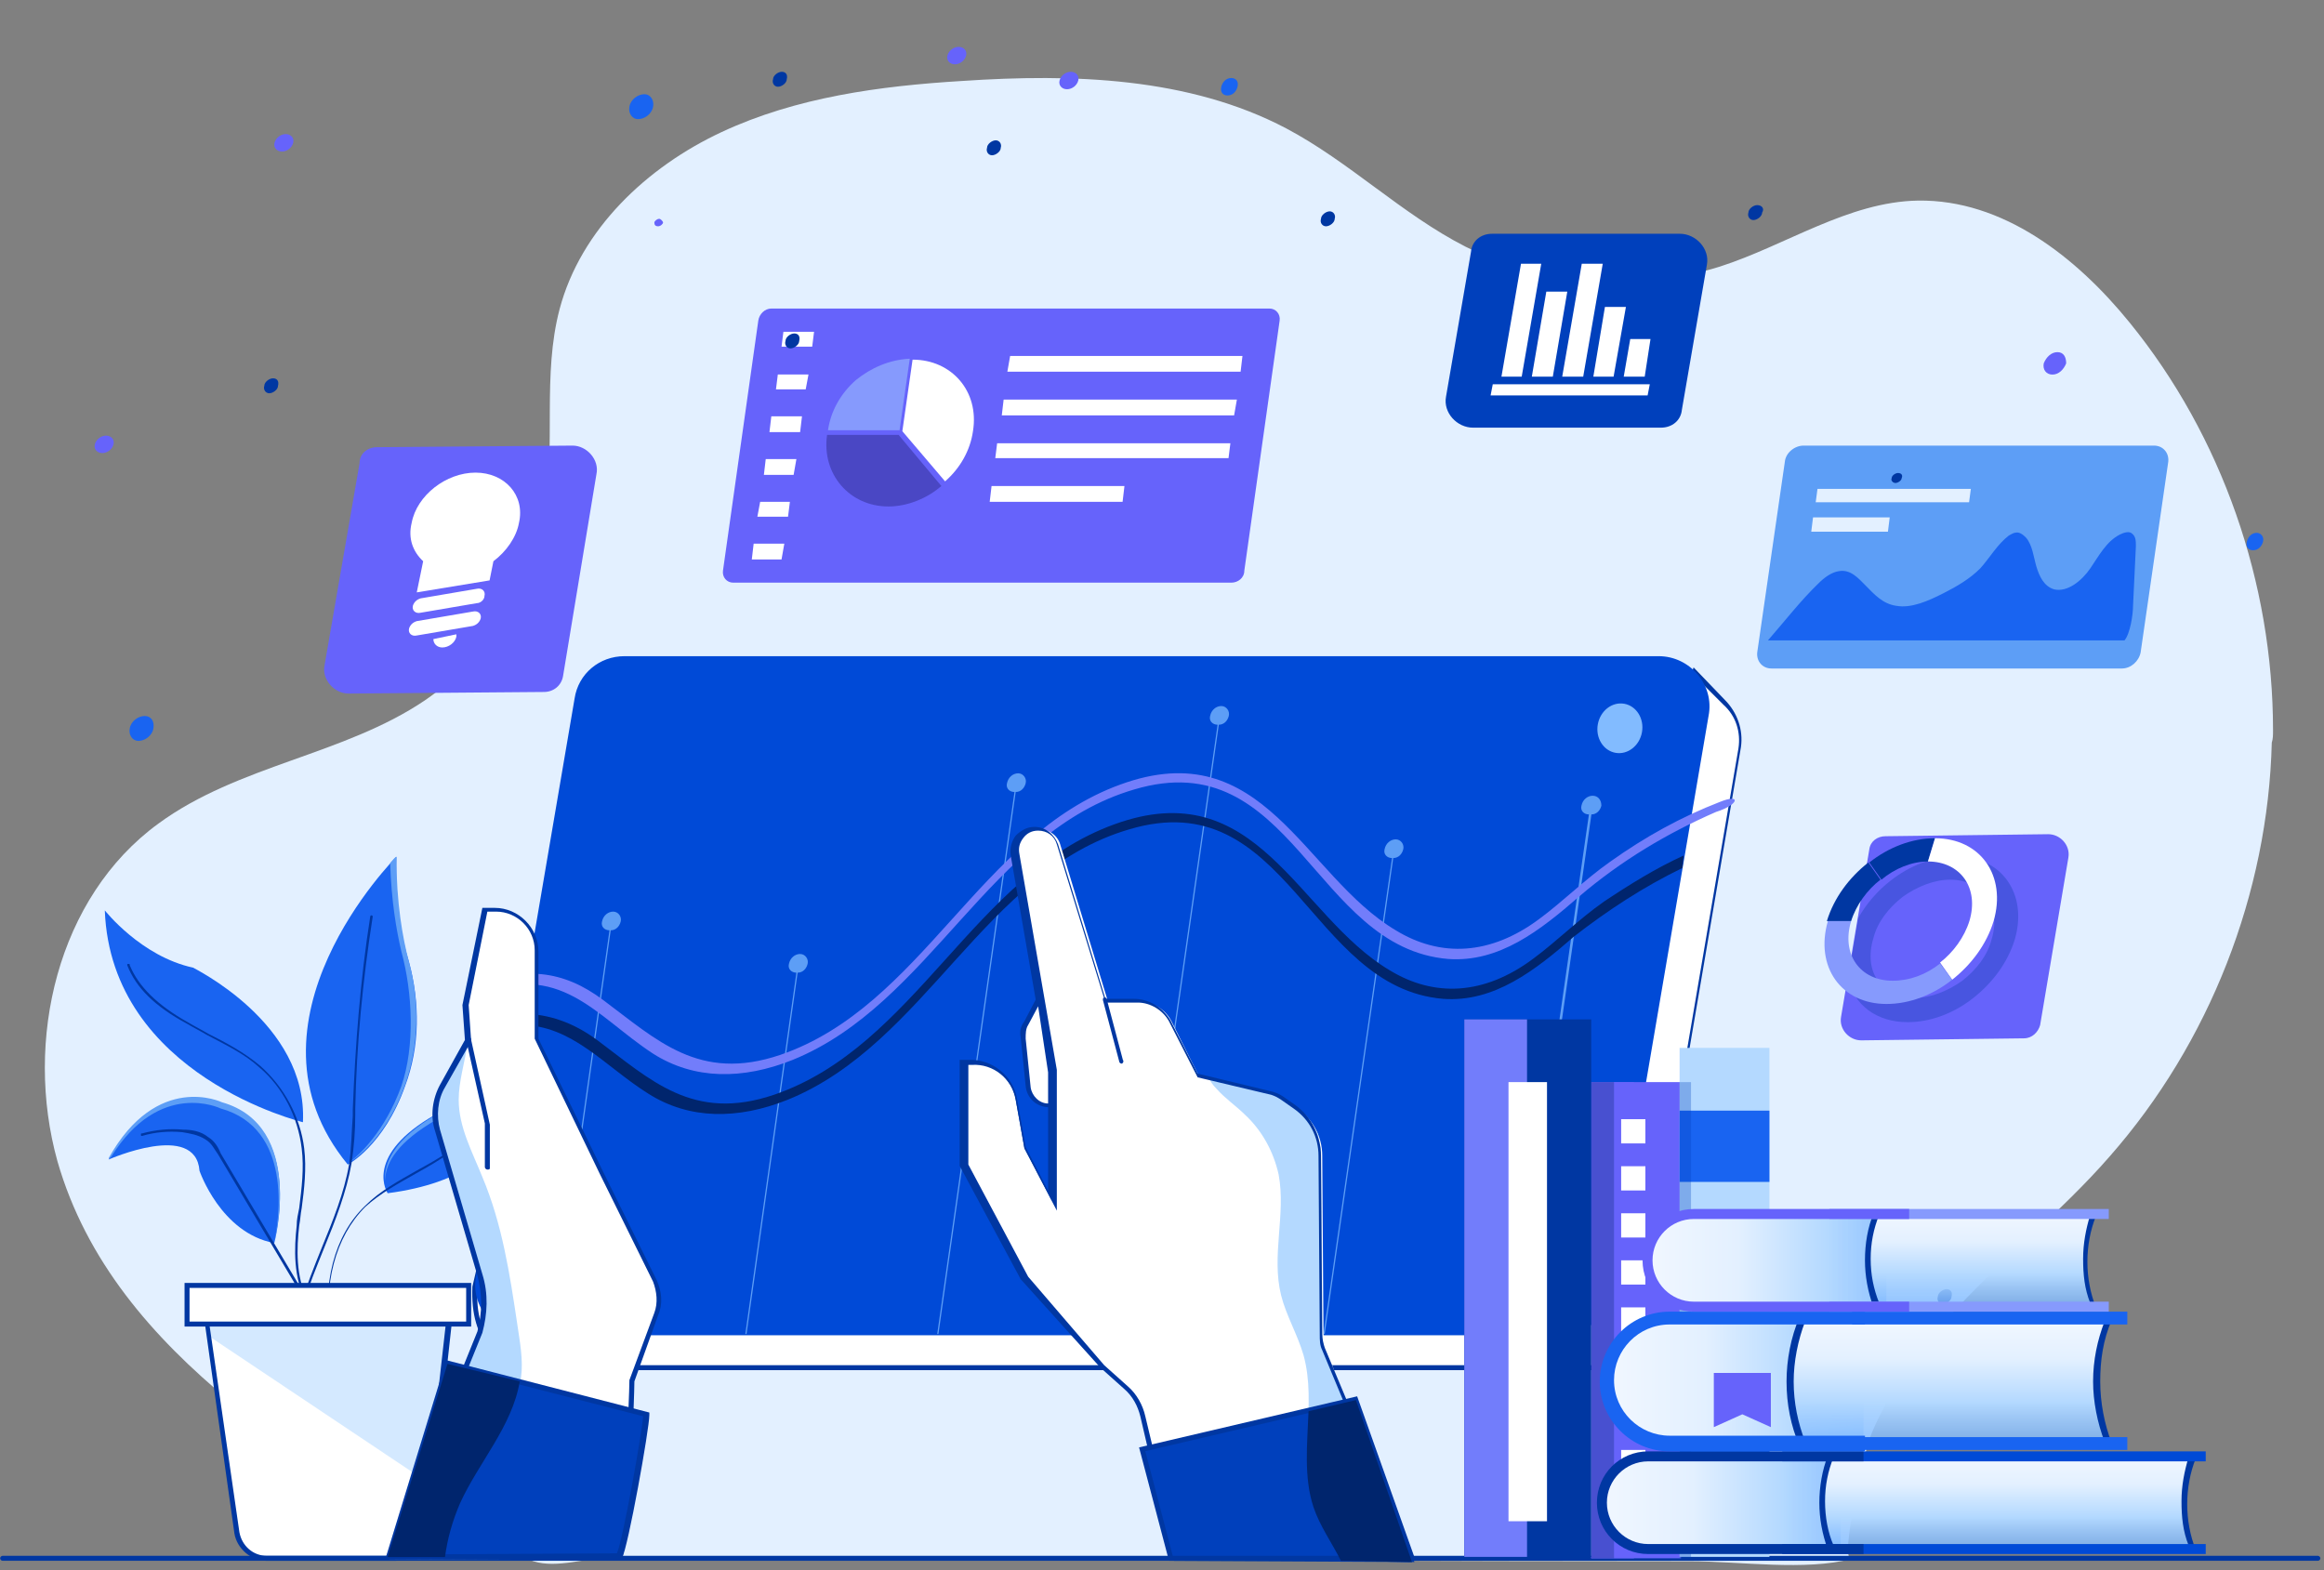 <svg width="444" height="300" viewBox="0 0 444 300" fill="none" xmlns="http://www.w3.org/2000/svg">
<rect x="0" y="0" width="444" height="300" fill="#808080" stroke="none"/>
<g clip-path="url(#clip0_109_5336)">
<path d="M434.262 139.504C434.262 111.412 424.501 83.32 406.884 61.655C396.647 49.038 382.601 38.087 366.412 38.325C353.08 38.563 341.177 46.895 328.559 50.942C312.609 55.942 294.754 54.513 279.993 47.133C267.852 40.943 257.853 30.945 245.711 24.517C227.142 14.756 205.002 14.042 183.814 15.47C168.101 16.422 152.151 18.565 137.866 25.231C123.582 31.897 110.965 43.8 106.918 59.036C103.585 71.654 106.203 84.986 104.061 97.842C101.68 112.364 93.348 125.458 81.206 133.79C65.732 144.265 45.496 146.17 30.259 157.359C10.976 171.405 4.548 198.783 10.976 221.875C16.451 240.921 29.069 255.443 44.068 267.823C49.781 272.346 54.304 279.25 61.208 282.107C70.493 286.154 80.968 284.964 90.015 289.963C94.3 292.344 97.395 296.867 101.918 298.295C106.441 299.724 112.155 297.581 116.678 297.581C136.914 297.581 157.388 297.819 177.624 297.819C225.952 298.057 274.518 298.295 322.846 298.295C332.368 298.295 344.986 300.2 353.795 297.819C351.176 298.533 356.413 277.107 357.127 274.965C360.46 266.394 366.174 258.776 372.126 251.872C381.887 240.921 393.552 231.874 403.075 220.923C422.12 199.259 433.309 170.691 434.024 141.884C434.262 141.17 434.262 140.456 434.262 139.504Z" fill="#E3F0FF"/>
<path d="M386.674 198.385L355.588 198.771C353.271 198.771 351.34 196.647 351.726 194.33L357.132 162.279C357.326 160.734 358.677 159.769 360.222 159.769L391.307 159.383C393.624 159.383 395.555 161.507 395.169 163.824L389.763 195.875C389.377 197.226 388.218 198.385 386.674 198.385Z" fill="#6663FB"/>
<g opacity="0.3">
<path d="M355.009 175.409C356.553 172.706 358.677 170.196 361.187 168.265C364.856 165.369 369.296 163.631 373.737 163.631C382.426 163.631 387.446 170.775 384.936 179.463C383.584 183.904 380.688 187.766 377.02 190.662C373.351 193.558 368.91 195.296 364.469 195.296C358.484 195.296 354.236 192.013 353.078 186.993L355.009 175.409ZM365.821 190.662C368.91 190.662 372.193 189.31 374.896 187.38C377.599 185.256 379.723 182.553 380.495 179.463C382.426 173.285 378.757 168.072 372.579 168.072C369.49 168.072 366.207 169.423 363.504 171.354C360.801 173.478 358.677 176.181 357.905 179.27C355.974 185.642 359.449 190.662 365.821 190.662Z" fill="#0037A2"/>
</g>
<path d="M368.331 164.596L369.683 160.155C365.242 160.155 360.801 161.893 357.132 164.789L359.449 168.072C361.959 165.948 365.242 164.596 368.331 164.596Z" fill="#0037A2"/>
<path d="M369.683 160.155L368.331 164.596C374.51 164.596 378.178 169.616 376.247 175.988C375.282 179.077 373.158 181.973 370.648 183.904L372.965 187.186C376.633 184.29 379.53 180.429 380.881 175.988C383.391 167.299 378.371 160.155 369.683 160.155Z" fill="white"/>
<path d="M353.657 175.988C354.622 172.898 356.746 170.002 359.256 168.071L356.939 164.789C353.271 167.685 350.375 171.547 349.023 175.988H353.657V175.988Z" fill="#0037A2"/>
<path d="M370.648 184.097C367.945 186.22 364.856 187.379 361.573 187.379C355.395 187.379 351.726 182.359 353.657 175.987H349.216C346.706 184.676 351.726 191.82 360.415 191.82C364.856 191.82 369.296 190.082 372.965 187.186L370.648 184.097Z" fill="#869AFD"/>
<path d="M235.243 111.324H140.08C138.837 111.324 137.95 110.259 138.127 109.016L144.874 61.257C145.051 60.014 146.117 58.949 147.359 58.949H242.522C243.765 58.949 244.653 60.014 244.475 61.257L237.729 109.016C237.729 110.437 236.486 111.324 235.243 111.324Z" fill="#6663FB"/>
<path d="M237.018 71.022H192.455L192.988 68.004H237.373L237.018 71.022Z" fill="white"/>
<path d="M235.776 79.367H191.39L191.745 76.348H236.308L235.776 79.367Z" fill="white"/>
<path d="M234.71 87.534H190.147L190.502 84.693H235.065L234.71 87.534Z" fill="white"/>
<path d="M214.471 95.878H189.082L189.437 92.86H214.826L214.471 95.878Z" fill="white"/>
<path d="M155.171 66.228H149.312L149.668 63.388H155.526L155.171 66.228Z" fill="white"/>
<path d="M153.929 74.395H148.247L148.602 71.555H154.461L153.929 74.395Z" fill="white"/>
<path d="M152.863 82.562H147.004L147.359 79.544H153.218L152.863 82.562Z" fill="white"/>
<path d="M151.621 90.729H145.939L146.294 87.711H152.153L151.621 90.729Z" fill="white"/>
<path d="M150.555 98.719H144.696L145.229 95.878H150.91L150.555 98.719Z" fill="white"/>
<path d="M149.312 106.886H143.631L143.986 103.867H149.845L149.312 106.886Z" fill="white"/>
<path d="M174.346 68.714L172.393 82.385L180.56 91.972C183.401 89.486 185.354 86.113 185.886 82.385C187.129 74.75 181.803 68.714 174.346 68.714Z" fill="white"/>
<path d="M163.516 72.62C160.675 75.105 158.722 78.478 158.19 82.207H171.86L173.813 68.536C169.907 68.714 166.357 70.312 163.516 72.62Z" fill="#869AFD"/>
<path d="M171.683 83.095H158.012C156.947 90.552 162.273 96.766 169.73 96.766C173.458 96.766 177.187 95.168 179.85 92.86L171.683 83.095Z" fill="#4A47C4"/>
<path d="M405.39 127.724H338.443C336.74 127.724 335.547 126.361 335.718 124.657L340.998 88.203C341.169 86.499 342.872 85.137 344.576 85.137H411.522C413.226 85.137 414.418 86.499 414.248 88.203L408.967 124.657C408.626 126.361 407.093 127.724 405.39 127.724Z" fill="#5D9EF6"/>
<path d="M376.19 95.962H346.89L347.231 93.406H376.531L376.19 95.962Z" fill="#E3F0FF"/>
<path d="M360.688 101.583H346.039L346.379 98.857H361.029L360.688 101.583Z" fill="#E3F0FF"/>
<path d="M337.769 122.35C340.667 119.043 344.11 114.634 347.371 111.51C348.458 110.408 349.907 109.306 351.356 109.122C353.53 108.755 354.98 110.408 356.429 111.878C358.06 113.531 359.69 115.369 362.226 115.736C365.125 116.287 368.386 114.817 371.285 113.348C373.821 112.062 376.357 110.592 378.35 108.571C380.162 106.55 381.611 103.978 383.785 102.324C384.148 102.141 384.691 101.773 385.053 101.773C385.778 101.589 386.503 102.141 387.046 102.692C388.314 104.162 388.496 106.366 389.039 108.203C389.583 110.041 390.488 112.062 392.481 112.613C395.018 113.164 397.735 110.959 399.366 108.571C400.996 106.182 402.445 103.427 404.982 102.141C405.706 101.773 406.793 101.406 407.337 101.957C408.062 102.508 408.062 103.427 408.062 104.345C407.88 108.203 407.699 111.878 407.518 115.736C407.518 117.39 406.975 121.064 405.888 122.35H337.769Z" fill="#1964F1"/>
<path d="M57.875 214.408C57.875 214.408 21.213 205.6 20.023 173.937C20.023 173.937 26.927 182.745 36.925 184.888C36.687 184.888 58.828 195.363 57.875 214.408Z" fill="#1964F1"/>
<path d="M99.061 202.98C99.061 202.98 103.585 224.169 74.064 227.978C74.064 227.978 69.541 221.312 81.92 213.694C83.825 212.503 85.968 211.789 88.348 211.313C91.443 210.837 95.966 209.17 99.061 202.98Z" fill="#1964F1"/>
<path d="M82.158 214.646C84.063 213.456 86.206 212.741 88.586 212.265C91.443 211.789 96.204 210.123 99.061 203.933C99.061 203.933 99.299 204.885 99.299 206.551C99.299 204.409 99.061 202.98 99.061 202.98C96.204 209.17 91.443 210.837 88.586 211.313C86.206 211.789 84.063 212.265 82.158 213.694C74.54 218.455 73.35 222.978 73.588 225.597C73.588 222.74 75.254 218.931 82.158 214.646Z" fill="#5D9EF6"/>
<path d="M75.731 163.699C75.731 163.699 44.067 195.362 66.446 222.502C66.446 222.502 73.35 218.931 77.397 207.504C80.254 199.886 80.254 191.553 78.111 183.697C76.683 179.174 75.493 172.508 75.731 163.699Z" fill="#1964F1"/>
<path d="M78.111 183.697C76.921 179.174 75.731 172.508 75.731 163.699C75.731 163.699 75.731 163.461 74.54 164.89C74.778 172.27 75.731 177.746 76.683 181.793C78.825 189.649 79.302 199.886 76.683 207.504C73.588 216.075 68.588 220.836 66.446 222.264C66.684 222.74 66.208 221.788 66.446 222.264C66.446 222.264 73.35 218.693 77.397 207.266C80.016 199.886 80.254 191.553 78.111 183.697Z" fill="#5D9EF6"/>
<path d="M42.401 210.837C42.401 210.837 30.021 204.885 20.737 221.55C20.737 221.55 37.402 214.17 38.116 223.693C38.116 223.693 42.163 235.596 52.4 237.501C52.4 237.501 58.352 215.36 42.401 210.837Z" fill="#1964F1"/>
<path d="M42.163 211.789C55.971 215.598 53.352 232.977 52.4 237.262C52.4 237.262 58.352 215.122 42.401 210.599C42.401 210.599 30.021 204.647 20.737 221.312C20.737 221.312 20.975 221.312 21.213 221.074C30.498 206.075 42.163 211.789 42.163 211.789Z" fill="#5D9EF6"/>
<path d="M56.209 260.831C55.971 260.831 55.971 260.831 56.209 260.831C55.495 252.975 58.59 245.595 61.447 238.453C63.589 233.215 65.732 227.978 66.684 222.502C67.16 219.407 67.16 216.313 67.398 213.218V212.027C67.874 199.648 68.827 187.268 70.731 175.127C70.731 174.889 70.969 174.889 70.969 174.889C71.207 174.889 71.207 175.127 71.207 175.127C69.303 187.268 68.112 199.648 67.874 211.789V212.98C67.874 216.075 67.636 219.169 67.16 222.264C66.208 227.74 64.065 233.215 61.923 238.453C59.066 245.595 55.971 252.737 56.447 260.355C56.447 260.831 56.209 260.831 56.209 260.831Z" fill="#0037A2"/>
<path d="M63.113 256.07C62.875 256.07 62.875 255.832 63.113 256.07C61.447 245.357 63.827 236.072 69.779 230.359C72.636 227.502 76.207 225.597 79.54 223.693C83.825 221.312 88.348 218.931 90.967 214.884C90.967 214.884 91.205 214.646 91.205 214.884C91.205 214.884 91.443 215.122 91.205 215.122C88.348 219.169 83.825 221.788 79.54 224.169C76.207 226.073 72.636 227.978 69.779 230.597C64.065 236.31 61.684 245.357 63.113 255.832C63.351 255.832 63.113 256.07 63.113 256.07Z" fill="#0037A2"/>
<path d="M58.59 248.928C55.971 244.167 56.209 238.453 56.685 234.168C56.685 232.978 56.923 232.026 57.161 230.835C57.637 227.026 58.114 223.217 57.637 219.408C56.923 213.456 54.066 207.743 49.543 203.934C46.686 201.315 43.115 199.648 39.544 197.744C38.354 197.03 36.925 196.315 35.735 195.601C29.545 192.268 25.974 188.697 24.308 184.412C24.308 184.174 24.308 184.174 24.546 184.174C24.784 184.174 24.784 184.174 24.784 184.412C26.45 188.459 30.021 192.03 35.973 195.363C37.163 196.077 38.592 196.791 39.782 197.506C43.115 199.172 46.686 201.077 49.781 203.695C54.304 207.743 57.399 213.456 58.114 219.408C58.59 223.217 58.114 227.264 57.637 230.835C57.399 232.026 57.399 232.978 57.161 234.168C56.685 238.453 56.447 243.929 58.828 248.452C58.828 248.69 58.828 248.928 58.59 248.928C58.59 248.928 58.828 248.928 58.59 248.928Z" fill="#0037A2"/>
<path d="M62.161 258.927C62.161 258.927 61.923 258.689 62.161 258.927C61.208 253.451 58.352 248.69 55.971 244.643L41.687 220.598C40.973 219.645 40.496 218.455 39.306 217.741C37.878 216.789 36.211 216.551 34.783 216.312C32.164 216.074 29.545 216.312 27.165 217.027C26.927 217.027 26.927 217.027 26.927 216.789C26.927 216.551 26.927 216.551 27.165 216.551C29.783 215.836 32.402 215.598 35.021 215.836C36.449 215.836 38.354 216.074 39.782 217.265C40.972 217.979 41.687 219.169 42.163 220.36L56.447 244.405C59.066 248.69 61.923 253.451 62.399 258.689C62.399 258.689 62.399 258.689 62.161 258.927Z" fill="#0037A2"/>
<path d="M75.492 297.732H50.971C48.115 297.732 45.734 295.59 45.258 292.733L38.83 247.5H86.206L81.206 292.733C80.968 295.59 78.587 297.732 75.492 297.732Z" fill="white"/>
<g opacity="0.57">
<path d="M82.397 283.686L85.968 252.022H39.544L40.02 255.355L82.397 283.686Z" fill="#B4D9FF"/>
</g>
<path d="M75.493 298.208H50.971C47.877 298.208 45.258 295.828 44.782 292.971L38.354 247.262H86.92L81.92 292.733C81.444 295.828 78.826 298.208 75.493 298.208ZM39.306 248.214L45.734 292.733C46.21 295.352 48.353 297.256 50.971 297.256H75.493C78.111 297.256 80.492 295.352 80.73 292.495L85.73 247.976H39.306V248.214Z" fill="#0037A2"/>
<path d="M89.538 245.595H35.735V252.975H89.538V245.595Z" fill="white"/>
<path d="M90.015 253.452H35.259V245.119H90.015V253.452ZM36.211 252.499H89.062V246.071H36.211V252.499Z" fill="#0037A2"/>
<path d="M362.603 90.375C362.127 90.375 361.413 90.851 361.413 91.327C361.175 91.803 361.651 92.279 362.127 92.279C362.603 92.279 363.317 91.803 363.317 91.327C363.555 90.851 363.317 90.375 362.603 90.375Z" fill="#0037A2"/>
<path d="M335.701 39.19C334.987 39.19 334.035 39.904 334.035 40.618C333.797 41.332 334.273 42.046 334.987 42.046C335.701 42.046 336.654 41.332 336.654 40.618C337.13 39.904 336.654 39.19 335.701 39.19Z" fill="#0037A2"/>
<path d="M52.162 72.281C51.448 72.281 50.495 72.996 50.495 73.71C50.257 74.424 50.733 75.138 51.448 75.138C52.162 75.138 53.114 74.424 53.114 73.71C53.352 72.757 52.876 72.281 52.162 72.281Z" fill="#0037A2"/>
<path d="M151.736 63.711C151.022 63.711 150.07 64.425 150.07 65.139C149.832 65.854 150.308 66.568 151.022 66.568C151.736 66.568 152.689 65.854 152.689 65.139C152.927 64.187 152.451 63.711 151.736 63.711Z" fill="#0037A2"/>
<path d="M149.356 13.717C148.641 13.717 147.689 14.431 147.689 15.145C147.451 15.859 147.927 16.574 148.641 16.574C149.356 16.574 150.308 15.859 150.308 15.145C150.546 14.193 150.07 13.717 149.356 13.717Z" fill="#0037A2"/>
<path d="M371.888 246.31C371.174 246.31 370.221 247.024 370.221 247.738C369.983 248.452 370.459 249.166 371.174 249.166C371.888 249.166 372.84 248.452 372.84 247.738C373.078 246.786 372.602 246.31 371.888 246.31Z" fill="#0037A2"/>
<path d="M393.076 67.282C391.886 67.282 390.933 68.234 390.457 69.425C390.219 70.615 390.933 71.567 392.124 71.567C393.314 71.567 394.266 70.615 394.742 69.425C394.742 68.234 394.266 67.282 393.076 67.282Z" fill="#6663FB"/>
<path d="M20.261 83.232C19.308 83.232 18.356 83.947 18.118 84.899C17.88 85.851 18.594 86.565 19.546 86.565C20.499 86.565 21.451 85.851 21.689 84.899C21.927 83.947 21.213 83.232 20.261 83.232Z" fill="#6663FB"/>
<path d="M54.589 25.62C53.636 25.62 52.684 26.334 52.446 27.287C52.208 28.239 52.922 28.953 53.874 28.953C54.827 28.953 55.779 28.239 56.017 27.287C56.255 26.334 55.541 25.62 54.589 25.62Z" fill="#6663FB"/>
<path d="M204.572 13.717C203.619 13.717 202.667 14.431 202.429 15.383C202.191 16.335 202.905 17.05 203.858 17.05C204.81 17.05 205.762 16.335 206 15.383C206.238 14.431 205.524 13.717 204.572 13.717Z" fill="#6663FB"/>
<path d="M183.146 8.955C182.193 8.955 181.241 9.669 181.003 10.622C180.765 11.574 181.479 12.288 182.431 12.288C183.384 12.288 184.336 11.574 184.574 10.622C184.812 9.669 184.098 8.955 183.146 8.955Z" fill="#6663FB"/>
<path d="M347.843 266.307C346.891 266.307 346.176 267.021 345.938 267.973C345.7 268.925 346.176 269.64 347.129 269.64C348.081 269.64 348.795 268.925 349.033 267.973C349.271 267.021 348.557 266.307 347.843 266.307Z" fill="#1964F1"/>
<path d="M431.167 101.802C430.215 101.802 429.5 102.516 429.262 103.468C429.024 104.421 429.5 105.135 430.453 105.135C431.405 105.135 432.119 104.421 432.357 103.468C432.595 102.516 431.881 101.802 431.167 101.802Z" fill="#1964F1"/>
<path d="M125.963 41.809C125.487 41.809 125.011 42.285 125.011 42.523C125.011 42.999 125.249 43.237 125.725 43.237C126.201 43.237 126.677 42.761 126.677 42.523C126.677 42.285 126.201 41.809 125.963 41.809Z" fill="#6663FB"/>
<path d="M27.641 136.798C26.45 136.798 25.022 137.75 24.784 139.179C24.546 140.369 25.26 141.559 26.45 141.559C27.641 141.559 29.069 140.607 29.307 139.179C29.545 137.75 28.831 136.798 27.641 136.798Z" fill="#1964F1"/>
<path d="M190.241 26.811C189.527 26.811 188.575 27.525 188.575 28.239C188.337 28.953 188.813 29.667 189.527 29.667C190.241 29.667 191.194 28.953 191.194 28.239C191.432 27.525 190.956 26.811 190.241 26.811Z" fill="#0037A2"/>
<path d="M254.044 40.38C253.33 40.38 252.377 41.094 252.377 41.808C252.139 42.523 252.615 43.237 253.33 43.237C254.044 43.237 254.996 42.523 254.996 41.808C255.234 41.094 254.758 40.38 254.044 40.38Z" fill="#0037A2"/>
<path d="M235.236 14.907C234.284 14.907 233.57 15.621 233.332 16.574C233.094 17.526 233.57 18.24 234.522 18.24C235.475 18.24 236.189 17.526 236.427 16.574C236.665 15.621 236.189 14.907 235.236 14.907Z" fill="#1964F1"/>
<path d="M123.106 18.002C121.916 18.002 120.487 18.954 120.249 20.383C120.011 21.573 120.725 22.763 121.916 22.763C123.106 22.763 124.535 21.811 124.773 20.383C125.011 19.192 124.297 18.002 123.106 18.002Z" fill="#1964F1"/>
<path d="M330.94 248.452C330.464 248.452 329.988 248.928 329.988 249.166C329.988 249.642 330.226 249.881 330.702 249.881C331.178 249.881 331.654 249.404 331.654 249.166C331.654 248.928 331.416 248.452 330.94 248.452Z" fill="#6663FB"/>
<path d="M329.512 134.178L324.036 128.465C324.036 128.465 323.56 129.655 322.846 131.322C322.846 131.322 322.846 131.322 322.608 131.322H125.011C120.249 131.322 116.202 134.655 115.488 139.416L90.729 246.071C90.015 256.784 96.681 261.307 102.632 261.307H304.038C308.8 261.307 312.847 257.974 313.561 253.213L332.368 142.987C333.083 139.654 331.654 136.321 329.512 134.178Z" fill="white"/>
<path d="M304.038 261.783H102.632C99.299 261.783 95.966 260.355 93.824 257.974C91.205 255.117 90.015 251.07 90.253 245.833L115.012 139.416C115.964 134.417 120.011 130.846 125.011 130.846H322.37C322.846 129.417 323.322 128.227 323.322 128.227L323.56 127.513L329.512 133.702C331.892 136.083 333.083 139.416 332.606 142.749L313.799 252.975C313.323 258.212 309.038 261.783 304.038 261.783ZM91.205 246.071C90.967 250.832 91.919 254.641 94.538 257.26C96.681 259.403 99.537 260.831 102.632 260.831H304.038C308.562 260.831 312.371 257.498 313.323 253.213L332.13 142.987C332.606 139.892 331.654 136.797 329.274 134.655L324.274 129.655C324.036 130.131 323.798 131.084 323.322 132.036V132.274H322.846H125.249C120.726 132.274 116.916 135.607 115.964 139.892L91.205 246.071Z" fill="#0037A2"/>
<path d="M298.087 255.117H100.49C94.538 255.117 89.777 249.642 90.967 243.69L109.774 133.464C110.489 128.703 114.536 125.37 119.297 125.37H316.894C322.846 125.37 327.607 130.846 326.417 136.797L307.609 247.023C306.895 251.784 302.848 255.117 298.087 255.117Z" fill="#004AD7"/>
<path d="M442.832 298.208H0.501C0.263 298.208 0.025 297.97 0.025 297.732C0.025 297.494 0.263 297.256 0.501 297.256H442.832C443.07 297.256 443.308 297.494 443.308 297.732C443.308 297.97 443.07 298.208 442.832 298.208Z" fill="#0037A2"/>
<path d="M105.727 254.88L116.678 177.746C117.63 177.746 118.345 177.032 118.583 176.079C118.821 175.127 118.107 174.175 117.154 174.175C116.202 174.175 115.25 174.889 115.012 176.079C114.774 177.032 115.488 177.746 116.44 177.746L105.489 254.88H105.727Z" fill="#5D9EF6"/>
<path d="M142.628 254.88L152.388 185.84C153.341 185.84 154.055 185.126 154.293 184.174C154.531 183.221 153.817 182.269 152.865 182.269C151.912 182.269 150.96 182.983 150.722 184.174C150.484 185.126 151.198 185.84 152.15 185.84L142.39 254.88H142.628Z" fill="#5D9EF6"/>
<path d="M304.276 152.034C303.324 152.034 302.372 152.749 302.133 153.939C301.895 154.891 302.61 155.606 303.562 155.606L289.278 255.118H289.754L304.038 155.606C304.99 155.606 305.705 154.891 305.943 153.939C305.943 152.749 305.228 152.034 304.276 152.034Z" fill="#5D9EF6"/>
<path d="M253.091 254.88L266.185 163.938C267.137 163.938 267.852 163.224 268.09 162.271C268.328 161.319 267.614 160.367 266.661 160.367C265.709 160.367 264.757 161.081 264.519 162.271C264.281 163.224 264.995 163.938 265.947 163.938L252.853 254.88H253.091Z" fill="#5D9EF6"/>
<path d="M216.191 254.88L232.856 138.465C233.808 138.465 234.522 137.75 234.76 136.798C234.998 135.846 234.284 134.894 233.332 134.894C232.379 134.894 231.427 135.608 231.189 136.798C230.951 137.75 231.665 138.465 232.617 138.465L215.953 254.88H216.191Z" fill="#5D9EF6"/>
<path d="M179.29 254.88L194.05 151.32C195.003 151.32 195.717 150.606 195.955 149.654C196.193 148.702 195.479 147.749 194.527 147.749C193.574 147.749 192.622 148.463 192.384 149.654C192.146 150.606 192.86 151.32 193.812 151.32L179.052 254.88H179.29Z" fill="#5D9EF6"/>
<path d="M321.417 165.843L321.655 163.462C316.418 165.843 311.418 168.938 306.419 172.271C301.658 175.604 297.372 179.889 292.849 183.222C283.564 190.126 274.042 190.602 265.471 185.364C247.854 174.889 240.236 147.511 212.858 157.51C185.956 167.271 175.005 199.887 147.865 209.171C132.391 214.409 124.296 206.314 114.06 198.696C109.536 195.363 104.775 193.697 99.775 193.697L99.537 195.839C109.298 195.839 115.488 203.696 123.82 208.933C131.677 213.933 140.961 213.933 150.484 210.123C176.91 199.41 188.099 166.557 215.715 158.463C245.949 149.416 249.997 188.697 275.708 190.84C285.469 191.554 293.325 185.364 300.705 178.937C307.133 173.937 314.037 169.414 321.417 165.843Z" fill="#00256D"/>
<path d="M328.559 153.225C321.179 156.082 314.275 159.891 307.609 164.652C302.848 167.985 298.563 172.271 294.039 175.604C284.755 182.508 275.232 182.984 266.661 177.746C249.044 167.271 241.426 139.893 214.048 149.892C187.147 159.653 176.195 192.268 149.056 201.553C133.581 206.791 125.487 198.696 115.25 191.078C107.632 185.364 100.014 184.412 90.015 188.697C88.824 189.173 89.538 190.84 90.729 190.364C106.917 183.222 113.821 194.173 124.773 201.315C132.629 206.314 141.914 206.314 151.436 202.505C177.862 191.792 189.051 158.939 216.667 150.844C246.902 141.798 250.949 181.079 276.66 183.222C286.421 183.936 294.277 177.746 301.658 171.318C309.752 164.414 318.56 159.177 327.845 155.13C332.368 153.701 332.606 151.559 328.559 153.225Z" fill="#727DFB"/>
<path d="M308.64 143.835C310.97 144.252 313.234 142.492 313.697 139.904C314.161 137.315 312.648 134.879 310.319 134.462C307.989 134.044 305.725 135.804 305.262 138.393C304.798 140.981 306.311 143.418 308.64 143.835Z" fill="#82BBFF"/>
<path d="M92.633 173.937H94.538C98.823 173.937 102.394 177.508 102.394 181.793V198.696L114.774 224.169L125.011 245.119C125.963 247.024 125.963 249.166 125.487 251.309L120.964 264.164C120.964 266.545 119.773 295.59 118.345 297.732H117.154L74.302 297.97L91.681 255.118C92.871 251.547 92.871 247.738 91.681 244.167L83.587 216.075C82.873 213.218 83.111 210.123 84.539 207.504L89.538 198.696L89.062 191.792L92.633 173.937Z" fill="white"/>
<path d="M83.587 216.074L91.681 243.69C91.919 244.642 92.157 245.594 92.157 246.547C92.157 247.023 92.157 247.499 92.395 247.975C92.633 250.356 92.395 252.498 91.681 254.879L76.207 297.731H85.253C85.73 294.16 86.682 290.827 88.11 287.495C91.681 279.162 98.585 272.258 99.537 263.212C100.014 259.879 99.299 256.308 98.823 252.975C97.395 243.452 95.966 233.929 92.157 224.882C90.253 220.121 87.634 215.36 87.634 210.122C87.634 206.551 88.824 202.98 89.3 199.409L88.586 200.6L84.539 207.742C83.349 209.884 82.873 212.265 83.349 214.646C83.349 214.884 83.349 215.598 83.587 216.074Z" fill="#B4D9FF"/>
<path d="M73.588 297.97L91.205 254.403C92.157 250.832 92.157 247.261 91.205 243.69L83.111 216.074C82.158 213.217 82.635 209.884 84.063 207.266L88.824 198.695L88.348 192.029L92.157 173.46H94.538C99.061 173.46 102.87 177.269 102.87 181.792V198.457L115.25 223.93L125.487 244.642C126.439 246.785 126.677 249.166 125.725 251.308L121.202 263.926C121.202 266.069 120.249 295.351 118.821 297.494L118.583 297.732H117.154L73.588 297.97ZM89.538 192.029L90.015 198.933L85.015 207.742C83.587 210.122 83.349 213.217 84.063 215.836L92.157 243.452C93.348 247.261 93.11 251.07 92.157 254.641L75.016 297.017L118.107 296.779C119.059 293.685 120.249 266.783 120.249 263.688L125.011 250.832C125.725 248.928 125.487 246.785 124.773 244.881L114.536 224.169L102.156 198.457V181.554C102.156 177.507 98.823 174.174 94.776 174.174H93.11L89.538 192.029Z" fill="#0037A2"/>
<path d="M123.582 270.116C123.582 272.496 119.535 295.113 118.345 297.255H117.154L74.302 297.493L85.729 260.593L123.582 270.116Z" fill="#0040BC"/>
<path d="M73.588 297.97L85.253 259.879L124.058 269.878V270.354C124.058 272.973 120.011 295.589 118.821 297.732L118.583 297.97H117.154H73.588ZM85.729 261.069L74.778 297.018L117.869 296.78C119.059 293.923 122.63 273.925 122.868 270.592L85.729 261.069Z" fill="#0037A2"/>
<path d="M93.109 223.454C92.871 223.454 92.633 223.216 92.633 222.978V214.645L89.062 198.695C89.062 198.457 89.062 198.219 89.538 198.219C89.777 198.219 90.015 198.219 90.015 198.695L93.586 214.884V223.216C93.586 223.454 93.348 223.454 93.109 223.454Z" fill="#0037A2"/>
<path d="M85.491 260.593L74.064 297.493H85.015C85.491 293.922 86.444 290.589 87.872 287.256C91.443 279.4 97.871 272.496 99.299 263.926L85.491 260.593Z" fill="#00256D"/>
<path d="M200.955 204.648V229.407L195.717 219.408L194.051 210.124C193.336 205.839 189.527 202.982 185.242 202.982H184.052V222.503L195.717 244.168L210.715 261.07L215.239 265.118C216.905 266.546 218.095 268.451 218.572 270.593L224.047 297.971L268.566 297.733L253.33 257.737C253.092 256.785 252.854 255.833 252.854 254.881L252.615 220.837C252.615 217.028 250.711 213.695 247.616 211.552L245.235 209.886C244.521 209.41 243.807 209.171 243.093 208.933L229.047 205.6L223.809 195.125C222.619 192.745 220 191.316 217.381 191.316H211.668L202.621 161.558C202.145 159.653 200.478 158.463 198.574 158.463C195.955 158.463 193.813 160.844 194.289 163.462L200.955 204.648Z" fill="white"/>
<path d="M232.38 207.981C234.046 209.885 236.189 211.313 237.855 212.98C241.188 216.075 243.331 220.122 244.283 224.407C245.711 232.025 242.855 239.882 244.759 247.5C245.711 251.309 247.854 254.88 249.044 258.927C251.663 268.45 247.854 278.687 250.949 287.972C252.139 291.304 254.044 294.399 255.948 297.732H268.328L253.092 257.737C253.092 257.499 252.853 257.261 252.853 257.023C252.615 256.308 252.615 255.594 252.615 254.88L252.377 220.836C252.377 220.598 252.377 220.36 252.377 220.122C252.377 219.646 252.377 219.17 252.139 218.694C252.139 218.217 251.901 217.741 251.901 217.265C251.901 216.789 251.663 216.313 251.425 216.075C250.949 215.123 250.235 214.17 249.521 213.218C248.806 212.504 248.33 211.79 247.378 211.313L245.949 210.361L244.997 209.647C244.759 209.647 244.759 209.409 244.521 209.409C244.045 209.171 243.569 208.933 242.855 208.695L230.951 205.838C231.189 206.552 231.665 207.266 232.38 207.981Z" fill="#B4D9FF"/>
<path d="M224.285 298.209L217.857 270.593C217.381 268.688 216.429 266.784 214.763 265.355L210.239 261.308L195.003 244.405L183.338 222.741V202.505H185.004C189.527 202.267 193.574 205.6 194.289 209.885L195.955 219.17L200.24 227.502V204.648L193.098 163.462C192.86 162.033 193.336 160.605 194.051 159.653C195.003 158.701 196.193 157.986 197.622 157.986C199.764 157.986 201.431 159.415 202.145 161.319L211.192 190.84H216.667C219.524 190.84 222.143 192.506 223.571 194.887L228.809 205.124L242.617 208.457C243.569 208.695 244.283 208.933 244.997 209.409L247.378 211.076C250.473 213.218 252.377 217.027 252.377 220.836L252.615 254.88C252.615 255.832 252.854 256.785 253.092 257.499L270.233 298.447L224.285 298.209ZM210.953 260.832L215.477 264.879C217.143 266.307 218.334 268.45 218.81 270.593L225.238 297.494H269.042L252.615 257.975C252.139 257.023 252.139 256.071 252.139 254.88L251.901 220.836C251.901 217.265 250.235 213.932 247.14 211.79L244.759 210.123C244.045 209.647 243.569 209.409 242.855 209.171L228.809 205.838L223.333 195.125C222.143 192.982 219.762 191.554 217.381 191.554H211.192L201.907 161.319C201.431 159.653 200.002 158.701 198.336 158.701C197.146 158.701 196.193 159.177 195.479 160.129C194.765 161.081 194.527 162.033 194.765 163.224L201.907 204.41V231.311L195.717 219.408L194.051 210.123C193.336 206.076 189.765 203.219 185.718 203.457H185.004V222.503L196.431 243.929L210.953 260.832Z" fill="#0037A2"/>
<path d="M259.043 267.498L269.756 298.447L223.809 297.733L218.334 276.783L259.043 267.498Z" fill="#0040BC"/>
<path d="M223.333 298.208L217.619 276.544L259.281 266.783L270.471 298.208H223.333ZM218.81 277.258L224.047 297.256H269.042L258.567 267.974L218.81 277.258Z" fill="#0037A2"/>
<path d="M198.574 190.84L196.193 195.601C195.717 196.553 195.479 197.506 195.717 198.458L196.669 207.743C196.907 209.647 198.574 211.314 200.716 211.314H201.193V204.886L198.574 190.84Z" fill="white"/>
<path d="M201.431 211.551H200.478C198.098 211.551 196.193 209.885 195.955 207.504L195.003 198.219C194.765 197.029 195.003 196.077 195.717 195.125L198.812 189.173L201.431 204.409V211.551ZM198.336 192.268L196.431 195.839C195.955 196.553 195.955 197.505 195.955 198.458L196.907 207.742C197.145 209.409 198.574 210.837 200.24 210.837V204.885L198.336 192.268Z" fill="#0037A2"/>
<path d="M214.286 203.219C214.048 203.219 213.81 202.981 213.81 202.743L210.715 191.078C210.715 190.84 210.715 190.602 210.953 190.602C211.192 190.602 211.43 190.602 211.43 190.84L214.525 202.505C214.763 202.743 214.525 203.219 214.286 203.219Z" fill="#0037A2"/>
<path d="M259.043 267.498L249.997 269.641C249.759 275.83 249.045 282.258 250.949 287.972C252.139 291.543 254.52 294.876 256.187 298.209L269.756 298.447L259.043 267.498Z" fill="#00256D"/>
<path d="M281.418 81.71H317.317C319.417 81.71 321.136 80.373 321.327 78.273L326.101 50.585C326.674 47.529 324 44.665 320.945 44.665H285.046C282.945 44.665 281.227 46.002 281.036 48.102L276.262 75.79C275.689 78.846 278.363 81.71 281.418 81.71Z" fill="#0040BC"/>
<path d="M284.777 75.554H314.776L315.191 73.424H285.192L284.777 75.554Z" fill="white"/>
<path d="M310.214 71.96H314.223L315.329 64.771H311.459L310.214 71.96Z" fill="white"/>
<path d="M304.408 71.96H308.279L310.629 58.647H306.62L304.408 71.96Z" fill="white"/>
<path d="M298.463 71.96H302.473L306.205 50.394H302.196L298.463 71.96Z" fill="white"/>
<path d="M292.657 71.96H296.666L299.431 55.719H295.422L292.657 71.96Z" fill="white"/>
<path d="M286.851 71.96H290.722L294.454 50.394H290.583L286.851 71.96Z" fill="white"/>
<path d="M72.038 85.44L109.392 85.137C112.125 85.137 114.555 87.87 113.948 90.603L107.57 129.172C107.266 130.994 105.748 132.209 103.926 132.209L66.572 132.512C63.839 132.512 61.409 129.779 62.017 127.046L68.698 88.477C68.698 86.655 70.216 85.44 72.038 85.44Z" fill="#6663FB"/>
<path d="M91.093 115.24L80.356 117.07C79.38 117.299 78.647 116.613 78.891 115.697C79.136 115.011 79.624 114.553 80.356 114.325L91.093 112.494C92.069 112.265 92.802 112.952 92.558 113.867C92.558 114.553 91.825 115.24 91.093 115.24Z" fill="white"/>
<path d="M90.361 119.587L79.624 121.418C78.647 121.646 77.915 120.96 78.159 120.045C78.403 119.358 78.892 118.901 79.624 118.672L90.361 116.841C91.337 116.613 92.069 117.299 91.825 118.214C91.581 118.901 91.093 119.358 90.361 119.587Z" fill="white"/>
<path d="M99.146 99.91C100.367 94.647 96.462 90.3 90.849 90.3C85.236 90.3 79.624 94.647 78.647 99.91C77.915 102.884 78.891 105.401 80.844 107.232L79.624 113.181L93.534 110.892L94.266 107.232C96.706 105.401 98.658 102.655 99.146 99.91Z" fill="white"/>
<path d="M82.796 122.104C82.796 123.019 83.528 123.706 84.504 123.706C85.725 123.706 86.945 122.79 87.189 121.646C87.189 121.418 87.189 121.418 87.189 121.189L82.796 122.104Z" fill="white"/>
<path d="M321.161 206.749H303.999V297.732H321.161V206.749Z" fill="#6663FB"/>
<path d="M312.171 206.749H303.999V297.732H312.171V206.749Z" fill="#6663FB"/>
<path d="M314.351 213.832H309.72V218.463H314.351V213.832Z" fill="white"/>
<path d="M314.351 222.821H309.72V227.452H314.351V222.821Z" fill="white"/>
<path d="M314.351 231.811H309.72V236.441H314.351V231.811Z" fill="white"/>
<path d="M314.351 240.8H309.72V245.431H314.351V240.8Z" fill="white"/>
<path d="M314.351 249.789H309.72V254.42H314.351V249.789Z" fill="white"/>
<path d="M314.351 258.778H309.72V263.409H314.351V258.778Z" fill="white"/>
<path d="M314.351 268.04H309.72V272.671H314.351V268.04Z" fill="white"/>
<path d="M314.351 277.029H309.72V281.66H314.351V277.029Z" fill="white"/>
<path d="M314.351 286.019H309.72V290.649H314.351V286.019Z" fill="white"/>
<path d="M338.05 200.211H320.888V297.46H338.05V200.211Z" fill="#B4D9FF"/>
<path d="M338.05 212.197H320.888V225.818H338.05V212.197Z" fill="#1964F1"/>
<path d="M338.05 272.398H320.888V286.019H338.05V272.398Z" fill="#1964F1"/>
<path opacity="0.3" d="M308.358 206.749H303.999V297.732H308.358V206.749Z" fill="#00256D"/>
<path opacity="0.3" d="M323.068 206.749H320.888V297.732H323.068V206.749Z" fill="#0040BC"/>
<path d="M303.999 194.763H279.755V297.46H303.999V194.763Z" fill="#0037A2"/>
<path d="M291.741 194.763H279.755V297.46H291.741V194.763Z" fill="#727DFB"/>
<path d="M295.555 206.749H288.2V290.65H295.555V206.749Z" fill="white"/>
<path d="M314.623 278.119C309.72 278.119 305.634 282.205 305.634 287.108C305.634 292.012 309.72 296.098 314.623 296.098H351.67V278.392H314.623V278.119Z" fill="url(#paint0_linear_109_5336)"/>
<path d="M349.763 295.825C348.674 293.101 348.129 290.105 348.129 286.836C348.129 283.84 348.674 280.843 349.763 277.847H418.954C417.865 280.571 417.32 283.567 417.32 286.836C417.32 289.833 417.865 292.829 418.954 295.825H349.763Z" fill="url(#paint1_linear_109_5336)"/>
<path d="M419.771 296.37H349.491L349.219 296.098C348.129 293.101 347.584 290.105 347.584 287.108C347.584 284.112 348.129 280.843 349.219 278.119L349.491 277.847H419.771L419.499 278.664C418.409 281.388 417.865 284.384 417.865 287.381C417.865 290.377 418.409 293.374 419.499 296.098L419.771 296.37ZM350.308 295.281H418.137C417.047 292.557 416.775 289.833 416.775 286.836C416.775 283.84 417.32 281.116 418.137 278.392H350.308C349.219 281.116 348.674 283.84 348.674 286.836C348.674 289.833 349.219 292.829 350.308 295.281Z" fill="#0037A2"/>
<path d="M421.406 277.302H340.502V279.209H421.406V277.302Z" fill="#004AD7"/>
<path d="M421.406 295.008H340.502V296.915H421.406V295.008Z" fill="#004AD7"/>
<path d="M356.029 296.915H314.895C309.447 296.915 305.089 292.556 305.089 287.108C305.089 281.66 309.447 277.302 314.895 277.302H356.029V279.209H314.895C310.537 279.209 306.996 282.75 306.996 287.108C306.996 291.467 310.537 295.008 314.895 295.008H356.029V296.915Z" fill="#0037A2"/>
<path d="M318.709 251.968C312.171 251.968 306.723 257.416 306.723 263.954C306.723 270.491 312.171 275.939 318.709 275.939H356.029V251.968H318.709V251.968Z" fill="url(#paint2_linear_109_5336)"/>
<path d="M344.315 275.939C342.953 272.126 342.136 268.04 342.136 263.954C342.136 259.595 342.953 255.781 344.315 251.968H402.61C401.248 255.781 400.431 259.868 400.431 263.954C400.431 268.312 401.248 272.126 402.61 275.939H344.315Z" fill="url(#paint3_linear_109_5336)"/>
<path d="M403.7 276.484H344.043L343.771 276.212C342.136 272.398 341.319 268.312 341.319 263.953C341.319 259.867 342.136 255.509 343.771 251.695L344.043 251.423H403.7L403.427 252.24C401.793 256.054 401.248 259.867 401.248 263.953C401.248 268.04 402.065 272.126 403.427 275.667L403.7 276.484ZM344.86 275.395H402.065C400.703 271.853 399.886 267.767 399.886 263.953C399.886 259.867 400.703 256.054 402.065 252.512H344.86C343.498 256.054 342.681 260.14 342.681 263.953C342.681 268.04 343.498 271.853 344.86 275.395Z" fill="#0037A2"/>
<path d="M356.301 277.301H318.982C311.627 277.301 305.634 271.308 305.634 263.953C305.634 256.598 311.627 250.605 318.982 250.605H356.301V253.057H318.982C312.989 253.057 308.358 257.96 308.358 263.681C308.358 269.674 313.261 274.305 318.982 274.305H356.301V277.301Z" fill="#1964F1"/>
<path d="M406.424 250.605H353.849V253.057H406.424V250.605Z" fill="#1964F1"/>
<path d="M406.424 274.577H353.849V277.029H406.424V274.577Z" fill="#1964F1"/>
<path d="M338.322 272.671L332.874 270.219L327.426 272.671V262.319H338.322V272.671Z" fill="#6663FB"/>
<path d="M323.34 231.81C318.437 231.81 314.351 235.896 314.351 240.799C314.351 245.702 318.437 249.788 323.34 249.788H360.387V232.082H323.34V231.81Z" fill="url(#paint4_linear_109_5336)"/>
<path d="M358.48 249.516C357.391 246.792 356.846 243.795 356.846 240.526C356.846 237.53 357.391 234.534 358.48 231.537H399.886C398.796 234.261 398.252 237.258 398.252 240.526C398.252 243.523 398.796 246.519 399.886 249.516H358.48Z" fill="url(#paint5_linear_109_5336)"/>
<path d="M400.703 250.061H358.208L357.936 249.788C356.846 246.792 356.301 243.795 356.301 240.799C356.301 237.53 356.846 234.534 357.936 231.81L358.208 231.537H400.703L400.431 232.354C399.341 235.078 398.796 238.075 398.796 241.071C398.796 244.068 399.341 247.064 400.431 249.788L400.703 250.061ZM359.025 248.971H399.341C398.252 246.247 397.979 243.523 397.979 240.526C397.979 237.53 398.524 234.806 399.341 232.082H359.025C357.936 234.806 357.391 237.53 357.391 240.526C357.391 243.523 357.936 246.247 359.025 248.971Z" fill="#0037A2"/>
<path d="M402.882 230.992H349.491V232.899H402.882V230.992Z" fill="#869AFD"/>
<path d="M402.882 248.698H349.491V250.605H402.882V248.698Z" fill="#869AFD"/>
<path d="M364.746 250.605H323.612C318.164 250.605 313.806 246.247 313.806 240.799C313.806 235.351 318.164 230.992 323.612 230.992H364.746V232.899H323.612C319.254 232.899 315.713 236.44 315.713 240.799C315.713 245.157 319.254 248.699 323.612 248.699H364.746V250.605Z" fill="#6663FB"/>
</g>
<defs>
<linearGradient id="paint0_linear_109_5336" x1="305.634" y1="285.91" x2="351.67" y2="285.91" gradientUnits="userSpaceOnUse">
<stop stop-color="#F1F7FF"/>
<stop offset="0.385" stop-color="#E3F0FF"/>
<stop offset="0.755" stop-color="#B4D9FF"/>
<stop offset="1" stop-color="#82BBFF" stop-opacity="0.8"/>
</linearGradient>
<linearGradient id="paint1_linear_109_5336" x1="379.573" y1="277.847" x2="379.573" y2="295.825" gradientUnits="userSpaceOnUse">
<stop stop-color="#F1F7FF"/>
<stop offset="0.319" stop-color="#E3F0FF"/>
<stop offset="0.663" stop-color="#B4D9FF"/>
<stop offset="0.976" stop-color="#82BBFF" stop-opacity="0.8"/>
</linearGradient>
<linearGradient id="paint2_linear_109_5336" x1="306.723" y1="262.356" x2="356.029" y2="262.356" gradientUnits="userSpaceOnUse">
<stop stop-color="#F1F7FF"/>
<stop offset="0.385" stop-color="#E3F0FF"/>
<stop offset="0.755" stop-color="#B4D9FF"/>
<stop offset="1" stop-color="#82BBFF" stop-opacity="0.8"/>
</linearGradient>
<linearGradient id="paint3_linear_109_5336" x1="368.984" y1="251.968" x2="368.984" y2="275.939" gradientUnits="userSpaceOnUse">
<stop stop-color="#F1F7FF"/>
<stop offset="0.319" stop-color="#E3F0FF"/>
<stop offset="0.663" stop-color="#B4D9FF"/>
<stop offset="0.976" stop-color="#82BBFF" stop-opacity="0.8"/>
</linearGradient>
<linearGradient id="paint4_linear_109_5336" x1="314.351" y1="239.6" x2="360.387" y2="239.6" gradientUnits="userSpaceOnUse">
<stop stop-color="#F1F7FF"/>
<stop offset="0.385" stop-color="#E3F0FF"/>
<stop offset="0.755" stop-color="#B4D9FF"/>
<stop offset="1" stop-color="#82BBFF" stop-opacity="0.8"/>
</linearGradient>
<linearGradient id="paint5_linear_109_5336" x1="375.954" y1="231.537" x2="375.954" y2="249.516" gradientUnits="userSpaceOnUse">
<stop stop-color="#F1F7FF"/>
<stop offset="0.319" stop-color="#E3F0FF"/>
<stop offset="0.663" stop-color="#B4D9FF"/>
<stop offset="0.976" stop-color="#82BBFF" stop-opacity="0.8"/>
</linearGradient>
<clipPath id="clip0_109_5336">
<rect width="443.284" height="300" fill="white" transform="translate(0.025)"/>
</clipPath>
</defs>
</svg>

